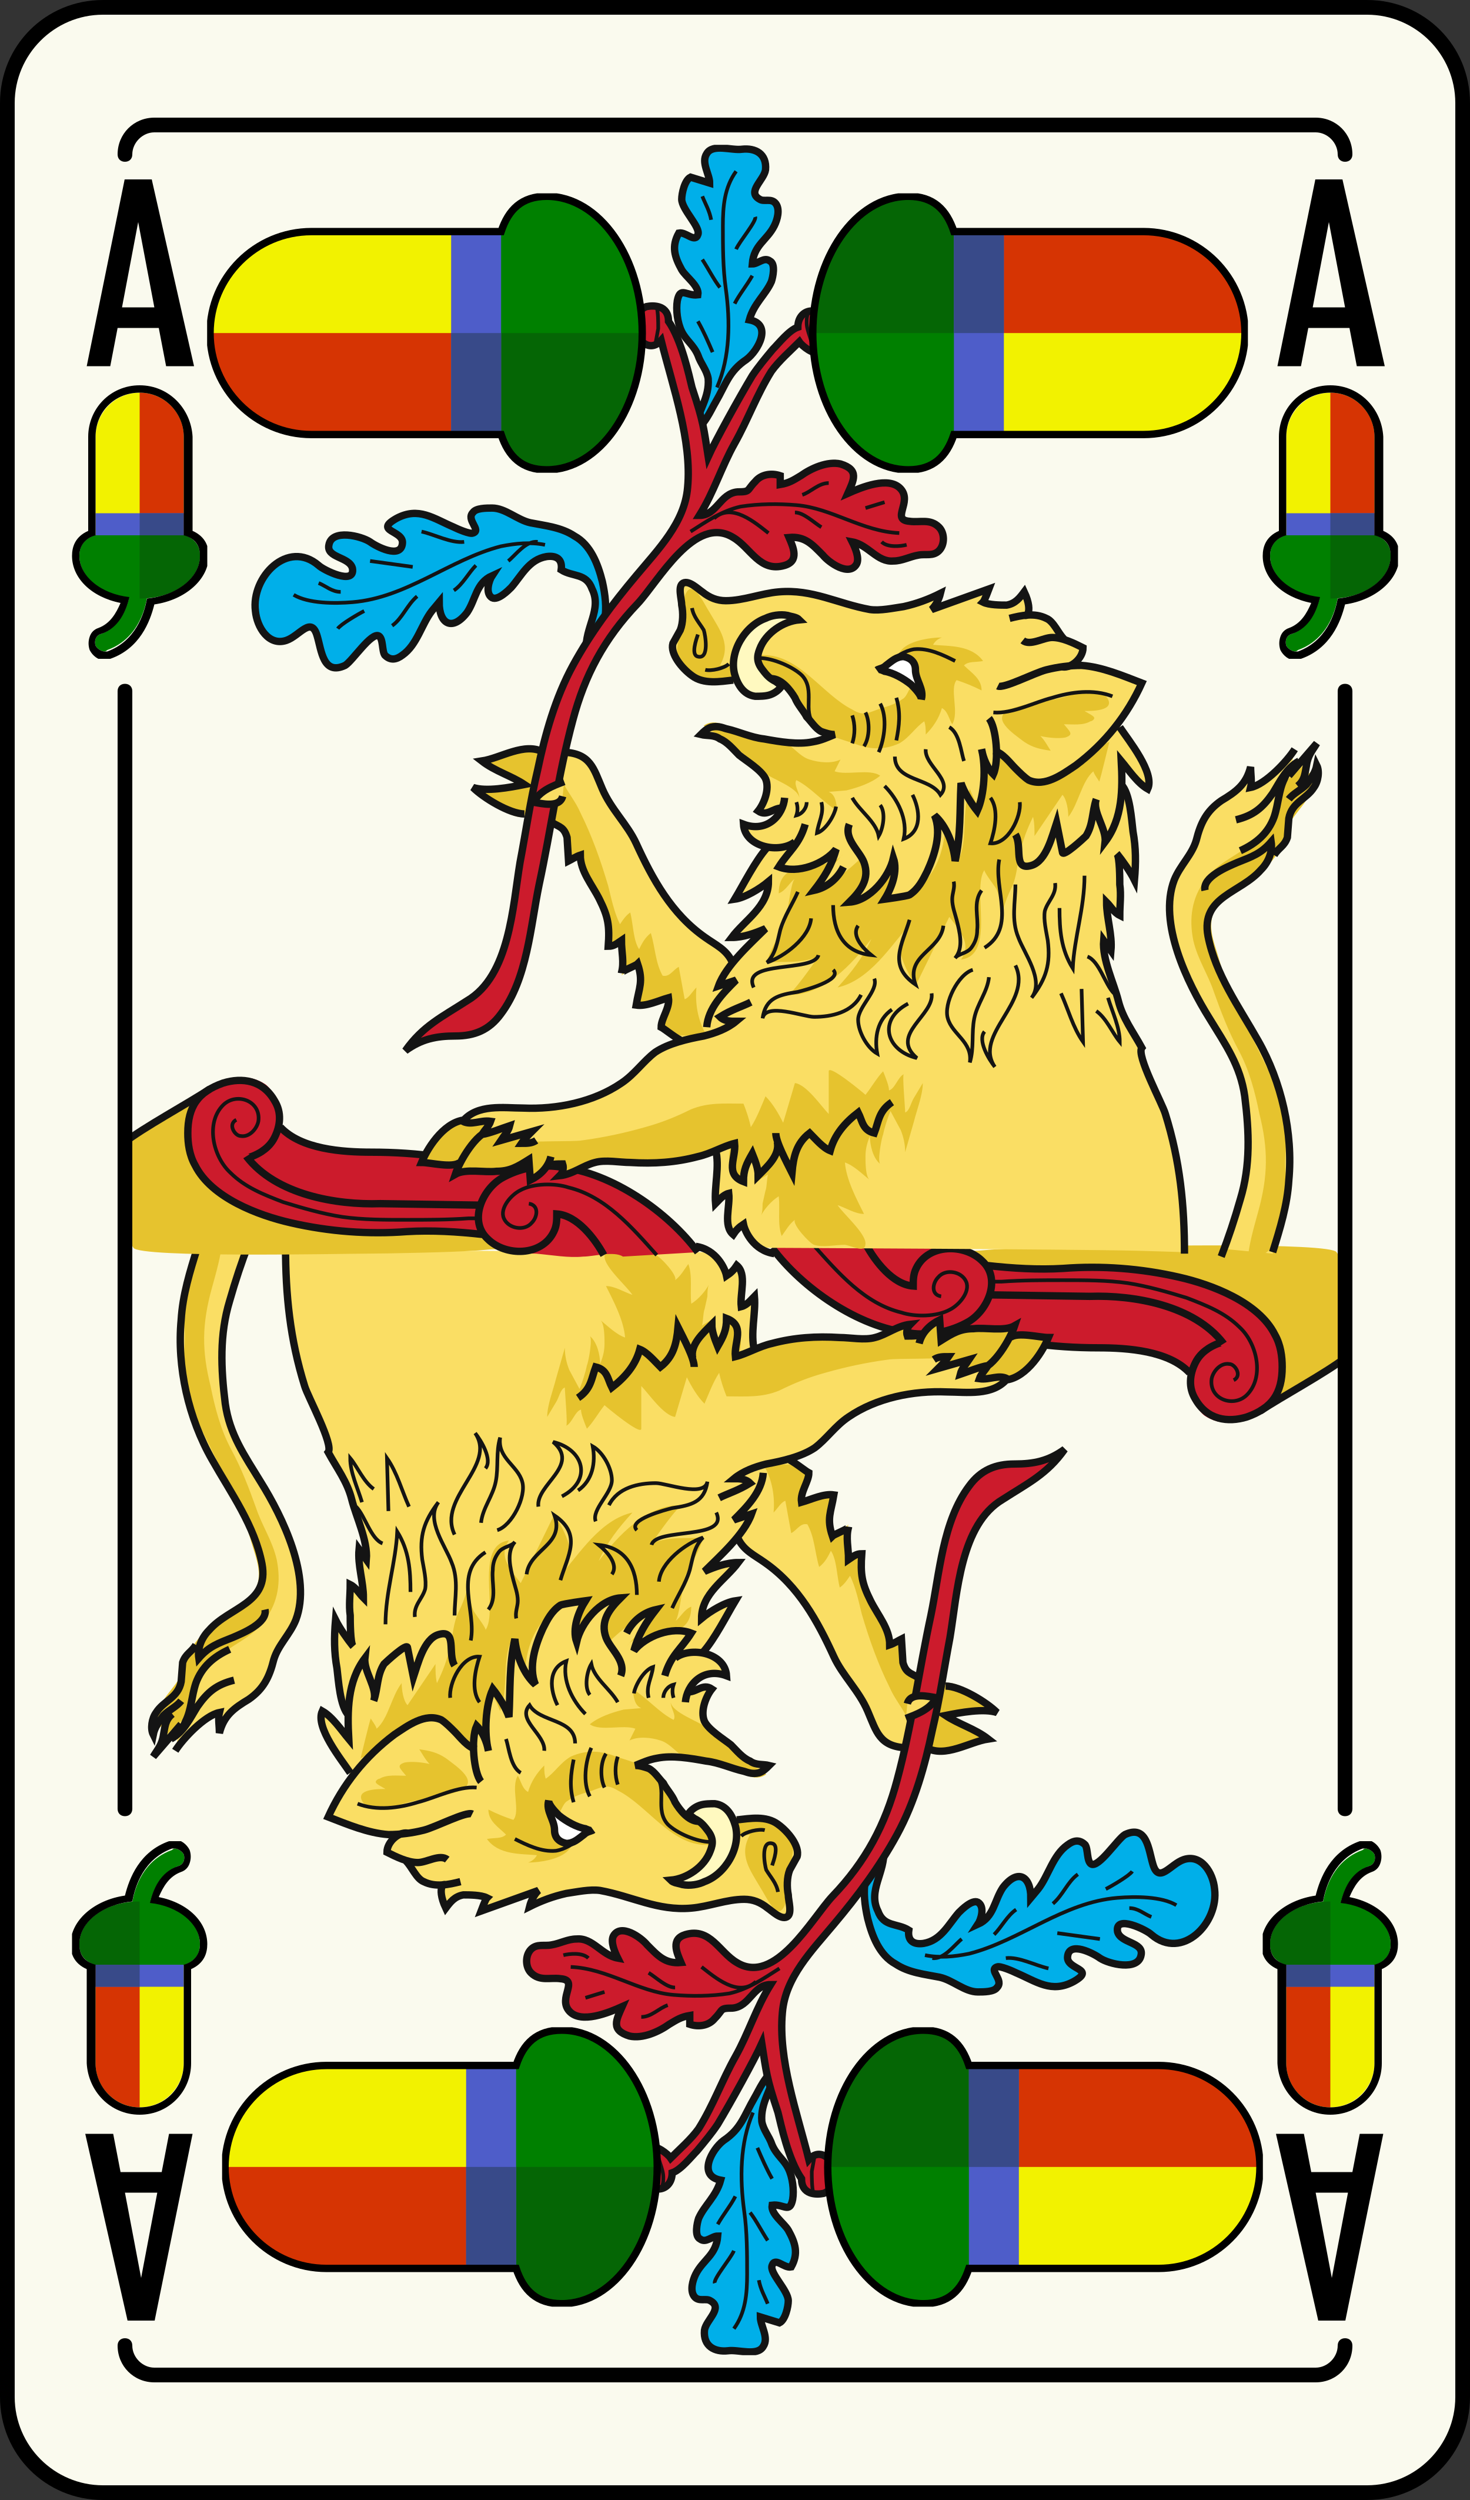 <svg xmlns="http://www.w3.org/2000/svg" xmlns:xlink="http://www.w3.org/1999/xlink" width="100" height="170" viewBox="0 0 100 170"><rect x="0" y="0" width="100" height="170" fill="#333333" stroke="none"/><symbol id="g" viewBox="-3.6 -6.4 7.3 12.7"><path d="M.8 6.4h-1.8l-2.6-12.8h1.6l.5 2.6h2.8l.5-2.6h1.9l-2.9 12.8zm-2-8.8l1.1 5.8 1.1-5.8h-2.2z"/></symbol><symbol viewBox="-22.5 -21.4 44.9 42.9"><path fill="#008000" d="M1.9-18.1c-.7.6-1.3 1.2-1.9 2-.6-.8-1.3-1.5-2.1-2.1-.6-.5-1.3-.9-2.1-1.3-1.7-.9-3.5-1.3-5.5-1.3-3.4 0-6.3 1.2-8.7 3.6-2.4 2.4-3.6 5.4-3.6 8.8 0 4.7 2.5 9.7 7.5 14.8 6.7 5.9 11.5 10.7 14.5 14.3 3-3.6 7.8-8.4 14.4-14.3 5-5.1 7.6-10.1 7.6-14.8 0-3.4-1.2-6.4-3.6-8.8-2.4-2.4-5.4-3.6-8.8-3.6-1.9 0-3.7.4-5.4 1.3-.9.3-1.6.8-2.3 1.4z"/><path fill="#055905" d="M0 20.7v-36.9c.6-.7 1.2-1.4 1.9-1.9.7-.6 1.5-1 2.3-1.5 1.7-.9 3.5-1.3 5.4-1.3 3.4 0 6.4 1.2 8.8 3.6 2.4 2.4 3.6 5.4 3.6 8.8 0 4.7-2.5 9.7-7.6 14.8-6.6 6-11.4 10.8-14.4 14.4z"/><path stroke="#000" stroke-miterlimit="10" d="M1.9-18.1c-.7.6-1.3 1.2-1.9 2-.6-.8-1.3-1.5-2.1-2.1-.6-.5-1.3-.9-2.1-1.3-1.7-.9-3.5-1.3-5.5-1.3-3.4 0-6.3 1.2-8.7 3.6-2.4 2.4-3.6 5.4-3.6 8.8 0 4.7 2.5 9.7 7.5 14.8 6.7 5.9 11.5 10.7 14.5 14.3 3-3.6 7.8-8.4 14.4-14.3 5-5.1 7.6-10.1 7.6-14.8 0-3.4-1.2-6.4-3.6-8.8-2.4-2.4-5.4-3.6-8.8-3.6-1.9 0-3.7.4-5.4 1.3-.9.3-1.6.8-2.3 1.4z" fill="none"/></symbol><symbol id="c" viewBox="-14 -23.5 28 47"><path fill="#F2F200" d="M10 13c0 5.5-4.5 10-10 10s-10-4.5-10-10v-23h20v23z"/><path fill="#D63403" d="M10-10v23c0 5.5-4.5 10-10 10v-33h10z"/><path fill="#008000" d="M13.5-13.5c0-5.2-6-9.5-13.5-9.5s-13.5 4.3-13.5 9.5 6 5.5 13.5 5.5 13.5-.3 13.5-5.5z"/><path fill="#056605" d="M13.5-13.5c0 5.2-6 5.5-13.5 5.5v-15c7.5 0 13.5 4.3 13.5 9.5z"/><path fill="#4E5DC9" d="M-10-9h20v5h-20z"/><path fill="#384A89" d="M0-9h10v5h-10z"/><path stroke="#000" stroke-miterlimit="10" d="M10-8.9v21.9c0 5.5-4.5 10-10 10s-10-4.5-10-10v-21.9c-2.2-.8-3.5-2.1-3.5-4.6 0-5.2 6-9.5 13.5-9.5s13.5 4.3 13.5 9.5c0 2.5-1.3 3.8-3.5 4.6z" fill="none"/></symbol><symbol id="d" viewBox="-29.9 -9.5 29.9 19"><path fill="#F2F200" d="M-22.8-6.9c-1.8 0-3.6.7-4.9 2-1.3 1.3-2 3-2 4.9 0 3.8 3.1 6.9 6.9 6.9h13.6v-13.8h-13.6z"/><path fill="#D63403" d="M-9.2-6.9h-13.6c-3.8 0-6.9 3.1-6.9 6.9h20.5v-6.9z"/><path fill="#008000" d="M-6.8-9.3c3.6 0 6.5 4.2 6.5 9.3s-2.9 9.3-6.5 9.3-3.8-4.2-3.8-9.3.2-9.3 3.8-9.3z"/><path fill="#056605" d="M-6.8-9.3c-3.6 0-3.8 4.2-3.8 9.3h10.3c.1-5.1-2.9-9.3-6.5-9.3z"/><path fill="#4E5DC9" d="M-9.9 6.9v-13.8h-3.4v13.8z"/><path fill="#384A89" d="M-9.9 0v-6.9h-3.4v6.9z"/><path stroke="#000" stroke-width=".5" stroke-miterlimit="10" d="M-9.9-6.9h-12.9c-3.8 0-6.9 3.1-6.9 6.9s3.1 6.9 6.9 6.9h12.9c.5 1.5 1.4 2.4 3.1 2.4 3.6 0 6.5-4.2 6.5-9.3s-2.9-9.3-6.5-9.3c-1.7 0-2.6.9-3.1 2.4z" fill="none"/></symbol><symbol id="f" viewBox="-4.6 -9.3 9.2 18.7"><path fill="#F2F200" d="M3 5.8c0 1.7-1.4 3-3 3-1.7 0-3-1.4-3-3v-7h6v7z"/><path fill="#D63403" d="M3-1.2v7c0 1.7-1.4 3-3 3v-10h3z"/><path fill="#008000" d="M4.1-2.3c0-1.6-1.8-2.9-4.1-2.9s-4.1 1.3-4.1 2.9 1.8 1.7 4.1 1.7 4.1-.1 4.1-1.7z"/><path fill="#008000" d="M-2.4-8.8c-.2 0-.5.2-.6.4-.1.3 0 .7.4.8 2 .8 2 3.4 2 3.4 0 .3.3.6.6.6s.6-.3.6-.6c0-.1 0-3.5-2.8-4.5-.1-.1-.2-.1-.2-.1z"/><path fill="#056605" d="M4.1-2.3c0 1.6-1.8 1.7-4.1 1.7v-4.6c2.3 0 4.1 1.3 4.1 2.9z"/><path fill="#4E5DC9" d="M-3-.9h6v1.5h-6z"/><path fill="#384A89" d="M0-.9h3v1.5h-3z"/><path d="M0 8.8c1.7 0 3-1.4 3-3v-6.7c.7-.2 1.1-.6 1.1-1.4 0-1.5-1.6-2.7-3.6-2.9-.2-1.1-.8-2.9-2.7-3.6h-.2c-.2 0-.5.2-.6.4-.1.3 0 .7.4.8 1.2.4 1.7 1.6 1.9 2.5-1.9.2-3.4 1.4-3.4 2.8 0 .7.4 1.2 1.1 1.4v6.7c0 1.7 1.3 3 3 3m0 .5c-2 0-3.5-1.6-3.5-3.5v-6.4c-.9-.4-1.1-1.1-1.1-1.7 0-1.5 1.3-2.8 3.3-3.2-.3-.7-.7-1.4-1.5-1.7-.3-.1-.5-.3-.6-.6-.1-.3-.1-.6 0-.9.2-.4.6-.7 1-.7.1 0 .3 0 .4.1 2 .7 2.7 2.5 3 3.7 2.1.3 3.7 1.7 3.7 3.3 0 .6-.2 1.3-1.1 1.7v6.4c-.1 1.9-1.6 3.5-3.6 3.5z"/></symbol><symbol viewBox="-31.7 -33.4 63.5 66.3"><g><use xlink:href="#a" width="17.4" height="7.3" x="-1" y="-7.3" transform="matrix(-1 0 0 1 15.75 8.3)" overflow="visible"/><use xlink:href="#a" width="17.4" height="7.3" x="-1" y="-7.3" transform="matrix(-1 0 0 1 15.75 -4.102)" overflow="visible"/><use xlink:href="#a" width="17.4" height="7.3" x="-1" y="-7.3" transform="matrix(-1 0 0 1 15.75 -16.5)" overflow="visible"/><use xlink:href="#a" width="17.4" height="7.3" x="-1" y="-7.3" transform="translate(-15.65 8.3)" overflow="visible"/><use xlink:href="#a" width="17.4" height="7.3" x="-1" y="-7.3" transform="translate(-15.65 -4.102)" overflow="visible"/><use xlink:href="#a" width="17.4" height="7.3" x="-1" y="-7.3" transform="translate(-15.65 -16.5)" overflow="visible"/><use xlink:href="#b" width="2.8" height="55.2" x="-1.4" y="-27.6" transform="translate(0 -5.833)" overflow="visible"/><use xlink:href="#c" width="28" height="47" x="-14" y="-23.5" transform="matrix(0 -.466 .466 0 20.529 -4.306)" overflow="visible"/><use xlink:href="#c" width="28" height="47" x="-14" y="-23.5" transform="matrix(0 -.466 -.466 0 -20.529 -4.306)" overflow="visible"/><use xlink:href="#c" width="28" height="47" x="-14" y="-23.5" transform="matrix(0 -.466 .466 0 20.529 -17.226)" overflow="visible"/><use xlink:href="#c" width="28" height="47" x="-14" y="-23.5" transform="matrix(0 -.466 .466 0 20.529 7.854)" overflow="visible"/><use xlink:href="#c" width="28" height="47" x="-14" y="-23.5" transform="matrix(0 -.466 -.466 0 -20.529 -17.226)" overflow="visible"/><use xlink:href="#c" width="28" height="47" x="-14" y="-23.5" transform="matrix(0 -.466 -.466 0 -20.529 7.854)" overflow="visible"/><use xlink:href="#c" width="28" height="47" x="-14" y="-23.5" transform="matrix(-.466 0 0 .466 -.126 21.633)" overflow="visible"/></g></symbol><symbol id="h" viewBox="-40.8 -37.9 81.7 75.7"><g><path fill="#E6C32E" d="M-24.2-37.6c-1.4 0-15.4-.3-15.8.4-.6.8-.3 1.9-.4 2.8v2.2c0 .7 0 1.6-.2 2.2 1.5.9 3 1.9 4.6 2.6.3.1.6.3.9.5-.4-.6-.7-1.2-.7-1.9-.1-1.3-.4-2.5.4-3.6s2.1-1.8 3.4-2.3c.7-.3 1.4-.5 2.2-.7 2.7-.7 5.6-.9 8.4-.8 1.2.1 2.3.1 3.5 0 .5 0 1.2 0 1.7-.1.4-.1.6-.4 1-.6.3-.1.8-.1 1-.3 0 0-1.1-.1-1.2-.1-.5 0-1-.1-1.6-.1-1-.1-5.9-.2-7.2-.2z"/><path fill="#CC1B2C" d="M-1.6-37.5c-2 2.7-5.8 5.4-9.4 5.8-1.2.1-2.5 0-3.5-.6l-.2.1c-2.9 1-6.1 1.5-9.1 1.4-1.1 0-2.2 0-3.3.3-.7.2-1.7.5-2.3.9-.6.4-.6 1.2-.7 1.8-.1.6-.4 1.3-.9 1.7-2.2 1.5-5.1-.8-5.2-3.1-.3-6.3 10.1-7.4 14.9-7.1 1.7.1 3.4 0 5.2-.2l-.1.1c.1 0 .2 0 .3-.1.4-.1 1-.7 1.5-.8.6-.2 1.1-.3 1.8-.3 1.1-.1 2.2-.3 3.2-.2.7 0 2.1.4 2.7 0l5.1.3z"/><g stroke="#141414" stroke-width=".5" fill="none"><path d="M-16.5-34.3l-6.7.1c-3-.1-7.1.6-9.1 3.2.1-.2 1 .3 1.1.4.3.2.6.5.8.9.4.8.5 1.7 0 2.5-.8 1.4-2.2 1.6-3.5 1.2-1.7-.6-2.4-1.6-2.4-3.4 0-.7.1-1.5.5-2.2 1.1-2.2 4.3-3.4 6.5-3.9 2.6-.6 5.3-.8 7.9-.6 1.7.1 3.4 0 5.2-.2M-30-29c1.4-1.5 4.2-1.7 6.2-1.7 3.1 0 6.3-.4 9.1-1.4M-1.6-37.5c-2 2.7-5.8 5.4-9.4 5.8-1.3.2-2.8-.1-4-.8-1.3-.8-2.2-2.9-.9-4.1 1.2-1.2 3.7-1.2 4.5.5.2.4.2.8.2 1.2 1.4-.1 2.6-1.7 3.2-2.8"/></g><path stroke="#141414" stroke-width=".5" d="M-40.7-30.1c1.4 1.1 4.4 2.7 5.9 3.7" fill="none"/><path stroke="#141414" stroke-width=".25" d="M-33-28.5c-.6-.3-.1-1.1.3-1.1.6-.1 1.1.5 1.2 1 .2 1.4-1.5 2-2.4 1.1-1.2-1.2-.7-3.5.5-4.6 1-1 2.3-1.5 3.6-2 1.3-.4 2.7-.8 4-1 1.4-.2 2.9-.2 4.4-.2 1.4 0 2.8 0 4.2.1h.5M-13.1-34.2c.7-.1.6-.9.2-1.3-.5-.6-1.6-.4-1.9.3-.3.7.5 1.6 1.1 1.9.9.5 2.4.5 3.3.2 2.5-.6 4.3-2.7 6-4.6" fill="none"/><path fill="#FADE64" d="M28.7-23.6c-.6 1.1-1.3 1.9-1.6 3.2-.3 1.3-1.1 2.8-1 4.1.1-.3.4-.5.5-.7.1 1.1-.3 2.2-.3 3.3.3-.3.5-.7.9-.9 0 .7.1 1.4 0 2.1 0 .4-.1 1.9-.2 2.1.4-.5.9-1.3 1.2-1.8.1 1.1 0 2.2-.1 3.3-.2 1.1-.1 2.1-.9 2.8.1.7 0 1.4 0 2.1.5-.6 1.1-1.5 1.8-1.9.5 1.1-1.3 3.3-1.9 4.2l-2-2.1v.1c1.5 1.3 2.7 3 3.6 4.8-1.3.5-2.7 1.1-4.1 1.2h-.9v.1c.5.2.9.7 1 1.2-.5.2-1.2.5-1.8.6l-.2.2s-.1 0-.1.1l.7-.3c-.4.4-.7 1.1-1.2 1.4-.4.2-.9.3-1.3.2-.1.5 0 1.1-.2 1.7-.3-.5-.6-.9-1.2-1-.4 0-1.2 0-1.6.2 0 .1.3.9.4.9-1.3-.4-2.6-.9-3.9-1.4.3.3.5.7.6 1.1-.8-.4-1.6-.7-2.5-.9-.7-.1-1.6-.4-2.3-.2-2.1.3-3.8 1.3-6.1 1.1-1.3-.1-2.4-.6-3.7-.5-.6 0-1.1.2-1.6.6-.3.2-.9.8-1.3.6-.4-.2-.1-1.1-.1-1.5 0-.5 0-1.2-.1-1.7l-.5-.9c-.2-.7.6-1.7 1.3-2.2.8-.6 2-.5 3.2-.4.2-.5.6-.9 1.2-1 .3 0 .7 0 1 .1.2.1.5.3.7.6l.4-.3.3-.3c.9-1.4 1.2-2.4 2.6-2.8-.4-.2-.7-.4-1.2-.4-1-.2-2.2 0-3.3.2-.9.1-1.7.5-2.5.7-.4.1-.7.2-1.1.1-.3-.1-.5-.3-.7-.5.4-.1.9 0 1.3-.3.5-.3.9-.8 1.3-1.1.5-.4 1.5-1 1.8-1.6.3-.7-.1-1.7-.6-2.2.7-.4 1 .2 1.6.2l.1.1c-.3-1-1.2-1.7-2.6-1.2 0-.9.9-1.4 1.7-1.6-.1 0-.1-.1-.2-.2-.8-1-1.4-2.2-2.1-3.3.7.1 1.8.7 2.3 1.2 0-1.7-1.6-2.6-2.5-3.8.8 0 1.6.3 2.3.6-.6-.7-1.5-1.5-2.3-2.3v.1c-.4.8-1.1 1.1-1.8 1.6-2.2 1.6-3.5 4-4.7 6.4-.1.2-.2.5-.4.7-.2.4-.4.8-.7 1.3-.3.3-.6 1-1.1 1.6-.4.9-.5 1.6-1.4 2.1-.3.2-1.6.7-1.9.2v-.1c-.1-.1-.3-.1-.4-.3-.3.3-.6.5-1 .6-1.2.4-2.3-.5-3.5-.7.9-.7 2-1 2.9-1.6-1-.2-2.6-.5-3.5-.2 1.1-.4 1.8-1.6 3-1.8.6-.1 1.1.2 1.6.5l.1-.3c.4-.7 1.4-1 1.6-1.8l.1-1.6c.2.1.5.3.8.4 0-1.1.8-2 1.3-3 .6-1.2.7-1.8.6-3.2.4 0 .6.2.9.4 0-.8.2-1.5 0-2.2 0 .1 1 .5 1.1.6.4-1.2.1-1.6-.1-2.8.7-.1 1.5.3 2.2.5.1-.7-.5-1.4-.5-2 .6-.2 1-.6 1.5-.8l-1.5-.6c-.9-.6-1.5-1.5-2.3-2.1-1.9-1.3-4.5-1.8-6.7-1.7-1.8 0-4.5-.3-5.7-1.9-.6-.6-1-1.3-1.3-1.9.5 0 1.9-.3 2.4-.1h.1l-.3-.7c.7.4 2 .1 2.8.2.9 0 1.4.3 2.2.8l.1-1.4c.4.2.9.5 1.1 1 .4 0 1 .1 1 .1.1-.3 0-.6-.2-.8.9.1 1.6.7 2.4.9.7.2 1.7 0 2.4 0 1.6-.1 3.1 0 4.6.4.5.1.9.3 1.4.5-.3-1.1-.3-2.4-.3-3.7.2.2.5.6.9.7.1-.9-.4-2.2.3-2.8.2.3.4.5.7.7 0-.4.2-1.4 1-1.6 0 0 21.5-.1 25.7-.2.2 0 3.3-.1 3.3-.1 0 3.3-.3 6.3-1.3 9.5-.2.6-2 3.9-1.5 4.4zM40.5-4.3c-.1-.5-.4-.9-.7-1.3-.2-.2-.3-.2-.5-.3.1.3.3.5.3.7.1.3.1.6.2.8.1.7.4 1 .7 1.5-.1-.2-.3-.3-.5-.5l-.4-.5c-.2-.2-.4-.8-.8-.8.1.4 0 .8.2 1.3-.3-.6-.8-1.1-1.3-1.6-.5-.4-1-.8-1.7-.9.1.4 0 1 0 1.4-.3-1.2-1-1.7-2-2.3-1-.6-1.4-1.5-1.7-2.7-.3-1.1-1.1-1.7-1.5-2.7-1.1-2.9.9-6.9 2.4-9.4 1.1-1.8 2.1-3.2 2.4-5.3.4-2.4.4-4.6-.3-7-.4-1.3-.8-2.6-1.3-3.9l.6 1.1-.2-.6 3.1-.3c.5 1.6 1 3.2 1.1 4.9.3 3.2-.5 6.7-2.1 9.5-1.3 2.3-2.9 4.5-3.4 7.1-.5 2.7 2.2 2.9 3.6 4.5l.5.7c.3.5.9.9 1.1 1.5l.1 1.3c.2 1.1 1.2 1.3 1.7 2.1.4.6.6 1.2.4 1.7z"/><path fill="#E6C32E" d="M-16.9-5.9c1.1-.4 1.8-1.6 3-1.8.6-.1 1.1.2 1.6.5l.1-.3c.4-.7 1.4-1 1.6-1.8l.1-1.6c.2.1.5.3.8.4 0-1.1.8-2 1.3-3 .6-1.2.7-1.8.6-3.2.4 0 .6.2.9.4 0-.8.2-1.5 0-2.2 0 .1 1 .5 1.1.6.4-1.2.1-1.6-.1-2.8.7-.1 1.5.3 2.2.5.1-.7-.5-1.4-.5-2 0-.7 2.4-.6 2.8-.5l.3.1c-.5.9-.7 2-.6 3.1-.3-.3-.5-.7-.8-.8l-.4 2.2c-.4-.2-.6-.7-1.1-.6-.5.9-.5 1.9-.8 2.9-.4-.3-.6-.7-.8-1.1-.4.6-.4 1.7-.6 2.5-.3-.2-.5-.5-.7-.8-.4.8-.6 1.8-.8 2.6-.5 1.7-1.1 3.4-1.9 5-.3.7-.8 1.3-1.1 1.9-.5 1.3-.5 1.9-2 2.4-1.2.4-2.3-.5-3.5-.7.9-.7 2-1 2.9-1.6-1-.3-2.6-.7-3.6-.3zM34.4-19.3c-.2.6-.4 1.2-.6 1.9-.3 1-.8 2.2-.2 3.2.9 1.6 3 2.1 4 3.5.3.4.6.7.8 1.1.2.5.1 1 .4 1.5.4.6.9 1.1 1.2 1.7.3.6.4 1.2.4 1.8l-1-.8c0 .6.5 1.1.5 1.6-.1-.7-1.3-1.4-1.7-1.9-.5-.7-.5-1.6-.8-2.4-.2-.5-.6-.9-1-1.3-1.1-1.1-2.6-1.5-3.5-2.8-.9-1.2-1.1-2.6-.8-4.1.3-1.3 1-2.3 1.4-3.5.5-1.4 1-2.7 1.7-4 .7-1.3 1.1-2.8 1.4-4.3.6-2.4.6-4.2-.1-6.7-.3-1.1-.6-2.1-.7-3.2 1.5.2 2 1.1 2.3 2.5.3 1.2.5 2.1.3 3.2-.2 1.3.2 2.6 0 4-.3 1.6-1.3 3.3-2 4.8-.5 1-1.1 2-1.7 3-.1.5-.2.8-.3 1.2zM3.1-17.8c1.4.1 2.2-.1 3.5.4-.2-.3-1.8-2.6-2.1-2.6 2.4-.1 4.4 2.1 5.7 3.8-.6-1.3-1.3-2.2-2.3-3.3 2.2.5 3.6 2.8 5 4.4-1.5-1.4-.4-3 .3-4.3l2.3 4.7c.6-.8 1.6-1.8.8-2.9 2.4.3.7 4.8 1.6 6.1-.1-.1.7-1.1.8-1.3.2-.4.2-.9.5-1.3.1.4.3.9.5 1.3.4.8.4 1.6.6 2.4.2.9.5 1.7.9 2.5.1-.4.1-.9.1-1.3l1.9 2.8c.3-.3.4-1.1.4-1.5.7.9.9 2.4 1.7 3.1.1-.3.3-.5.4-.7.1.2.7 2.8.7 2.7-.9-.3-1.5-1.2-2.3-1.8-.6-.5-1.3-.9-2-1.1-.5-.1-.9.2-1.3.4s-.8.5-1.1.8c-.4.3-.6.7-1 1.1-.1-.5 0-1.2-.3-1.7-.1.3-.2.8-.4 1 .1-.5.1-1 0-1.5-.2-.6-.2-1.3-.3-1.9-.4.5-.6 1-.8 1.5-.6-1.6-.1-3.5-.8-4.9-.6.4-.8 1.7-.9 2.4 0-1.1-.3-2.3-.9-3.2-.7-1.1-1.9-1.4-3-2 .5.8.6 1.6.6 2.5-.3-.9-2-2.3-2.9-2.7.6 1.2 1.2 1.9.6 3.3-.9-.9-2.4-2.1-3.6-2.4l2.3 2.6c-1.1-1.5-4.4 0-4.4-2.7.5.2.7.7 1.1 1-.3-.2-.5-2.6-.7-3.1-.4-.9-1-1.7-1.2-2.6zM12.3.1c-.4-.3-1-.5-1.4-.6-.9-.3-1.2-.6-2-.1-2 1-3.6 3.7-6 3.7-1.2 0-2-.6-3-.7.8 1.4 0 2.4-.7 3.6-.4.6-1.2 2.5-1.7 1.1-.2-.7-.1-1.5-.2-2.2-.1-.5-.4-1.2-.3-1.7.2-1.2 2.1-2 3.2-2s2.8.6 3.7 0c.8-.5 1.6-1.7 2.1-2.4.7-1.1 1.8-1.3 3-1.7 1-.4 2-.5 3.1 0 .7.4 1.1 1.1 1.7 1.5.1-.3.1-.6.1-.9.5.5.9 1.1 1.1 1.8.4-.2.5-.8.7-1.1.5.8-.2 2.4.3 3 .6-.2 1.1-.4 1.7-.7 0 .8-.7 1.2-1.2 1.7.3.3.8.2 1.3.3-.8 1.1-2.3 1-3.4 1.1.1.2.3.4.6.5-.8 0-2-.2-2.6-.7-1.2-1.1.4-1.7.4-2.8-.2-.4-.3-.6-.5-.7zM8.5-6.1c.8.2 1.7.5 2.3 1-.7.5-2.3 0-3.1.3l.4.8c-.6-.3-1.5-.2-2.1 0-.7.2-1.2 1-1.9 1.3-.8.3-1.8.3-2.7.6-.8.2-1.8 1-2.6.4.4-.3 1-.6 1.5-.9.9-.7 1.7-1.5 2.6-2.3.5-.4 2.3-1 2.4-1.7 0 .4-.4.9-.2 1.2 1-.5 1.8-1.5 2.8-2.1-.1.5-.1 1.1-.6 1.3l1.2.1zM25.3-1.3c.2.2-.1.3-.6.6.5 0 2 0 1.6.8-.5.9-2.1.4-2.8.2-1.3-.4-2.7-.4-3.9-.9-1.3-.6.2-1.6 1-2.2.6-.4 1.1-.5 1.8-.6-.2.3-.4.7-.7 1 .4-.1 1.2-.2 1.7-.1.6.2.3.4-.1.9.6 0 1.3-.1 1.8.2 0 0 .1 0 .2.1zM11-25.2c-.4-.4-.8-1.1-1.2-1.6-.1.1-2.5 2.1-2.5 1.6v-2.9c-.5.5-1.5 2-2.3 2.1l-.8-2.7c-.3.6-.7 1.3-1.2 1.8-.3-.7-.6-1.5-1-2.1-.1.5-.3 1.1-.5 1.6-1.3 0-2.4.1-3.6-.4-1-.5-2-.9-3.1-1.2-1.4-.4-2.8-.7-4.3-.9-.5-.1-3.9 0-4.1-.2.1.2.2.5.4.7-.6-.1-1.2-.3-1.7-.4.2.2.3.6.4.8l-1.7-.3c.3.3.6.5.8.7-.5-.2-1.2-.3-1.8-.2l.1.5c-.8-.4-1.4-.5-2-1.2-.6-.6-1-1.3-1.3-1.9.5 0 1.9-.3 2.4-.1h.1l-.3-.7c.7.4 2 .1 2.8.2.9 0 1.4.3 2.2.8l.1-1.4c.4.2.9.5 1.1 1 .4 0 1 .1 1 .1.1-.3 0-.6-.2-.8.9.1 1.6.7 2.4.9.7.2 1.7 0 2.4 0 2.4-.1 4.9.2 7.1 1.3-.3-.8-.3-2.2.6-2.6 0 .4.1.7.3 1.1.1.2.2.8.4.8.1 0 .3-.9.3-1 .1-.3 0-.7-.1-1 .2.1.4.2.5.3l.5.3c-.1 0-.1-.9-.2-1.1l-.2-.9c0-.2 0-.6-.1-.8.2.4.7 1 1.2 1.3.1-.9-.1-1.9.2-2.7.3.4.5.8.9 1.1-.2-.3 1-1.6 1.3-1.7.6-.2 1.4 0 2.1 0 .6-.1 1.4-.6 1.4.1s-1.5 2-1.9 2.6c.6-.2 1.2-.6 1.8-.6-.5 1-1.2 2.3-1.3 3.5.6-.2 1.2-.8 1.7-1.2-.3.2-.3 1.2-.3 1.6 0 .5.1.9.3 1.4 0-.6.2-1.5.7-1.9-.2.2.1 1.8.2 2 .1.5.3 1.1.5 1.6l.7-1.3c.2-.5.3-1 .3-1.5l.6 2.1c.2.8.6 1.8.6 2.6l-.6-1c-.2-.3-.3-.9-.6-1 0 .3-.2 2.5-.1 2.6-.4-.2-.6-1-1-1.1 0 .3-.2.8-.4 1.3z"/><g stroke="#141414" fill="none"><path stroke-width=".5" d="M4.1-7.3c-.6 0-1-.6-1.6-.2.4.5.8 1.5.5 2.2-.3.6-1.3 1.2-1.8 1.6-.4.4-.8.9-1.3 1.1-.4.3-.9.2-1.3.3.2.2.4.4.7.5.4.1.7 0 1-.1.9-.2 1.7-.6 2.6-.7 1.1-.2 2.3-.4 3.3-.2.6.1 1 .3 1.5.5-.3 0-.6.1-.9.2-.4.2-.7.7-1 1-.2.4-.6.8-.8 1.3-.3.5-.9 1.3-1.6 1.3M.8 1.4c-.9-.1-2-.3-2.8.3-.7.5-1.5 1.5-1.3 2.2l.5.9c.2.5.2 1.2.1 1.7 0 .4-.3 1.3.1 1.5.4.2 1-.4 1.3-.6.5-.4 1-.6 1.6-.6 1.2 0 2.4.5 3.6.6 2.3.2 4-.8 6.2-1.2.7-.1 1.6.1 2.3.2.9.2 1.7.5 2.5.9-.1-.4-.3-.8-.6-1.1l3.9 1.4s-.3-.8-.4-.9c.4-.2 1.2-.2 1.6-.2.6.1.9.5 1.2.9.7-1.5 0-1.9 0-1.4"/><path stroke-width=".25" d="M11.4 2.5c.4.5 1.1.9 1.7 1 1 .1 2-.4 2.8-.8"/><path stroke-width=".5" d="M18.8 1c.4-.2 2.5.9 3.3 1.1.8.2 1.6.3 2.4.3 1.4-.1 2.8-.7 4.1-1.2-1-2.2-2.5-4.1-4.5-5.6-.9-.6-2.1-1.5-3.2-1-.3.2-.6.5-.9.8-.4.4-.9 1.1-1.5 1.2"/><path stroke-width=".25" d="M-1.6 4.5c-.1-.3-.5-1.4 0-1.5.8-.2.5 1.5.4 1.8-.3.5-.7.9-.8 1.5"/><path stroke-width=".5" d="M23.2 2.3c.6-.1 1.4.6 1.4 1.3-.6.3-1.4.7-2.1.7-.6 0-1.5-.6-2-.2M4.3-6.6c-.1-1.2-1.2-2.4-2.8-1.8.1-1.6 2.5-2 3.5-1.2M5.7-8.4c-.4-1.4-1.1-1.8-1.8-2.9 1.3-.5 3.1.2 3.9 1.2-.3-1.1-.8-1.9-1.5-2.8.9.2 1.6.8 2 1.6M8.7-8.4c-.4-1 .7-1.8 1-2.6.4-1.1-.2-1.9-1-2.7 1.4.1 2.7 1.7 3 3 .3-.9-.1-2-.6-2.8 0 0 1.5.2 1.7.3.6.4.9 1 1.2 1.6.5 1.1 1 2.6.5 3.8.8-.7 1.3-2 1.4-3.1.4 1.8.3 3.4.4 5.3.2-.6.7-1.4 1.1-1.9.5 1.1.6 3 .3 4.2.1-.6.4-1.3.8-1.7.4.9.2 3.2-.3 3.8M20-9.1c.5-.8-.2-2.5 1.1-2.1 1 .3 1.4 2 1.7 2.9l.4-2c0-.4 1.5 1 1.6 1.1.5.8.4 1.6.7 2.5-.3-.8.7-2 .6-2.9 1.2 1.6 1.2 3.6 1.1 5.5.5-.6 1.1-1.5 1.8-1.9.5 1.1-1.3 3.3-1.9 4.2"/><path stroke-width=".25" d="M18.5-.8c1.3-.1 2.8.7 4 1 1.3.4 2.8.6 4.1.1"/><path stroke-width=".5" d="M19.6 5.6c.8.2 1.7.4 2.5 0 .5-.2.8-1 1.2-1.4M-15.7-29.2c-1-.2-2.1-2.1-2.4-3 .7.4 2 .1 2.8.2.9 0 1.4.3 2.2.8l.1-1.4c.6.3 1.2.8 1.4 1.6M-17.3-28.5c-1.4 0-2.6-1.7-3.1-2.9.6 0 2.1-.4 2.6 0M-12.6-29.9c-.3-.2-.6-.2-1-.2.2.3.5.6.7.8l-2.1-.6c.2.3.5.6.6 1-.6-.2-1.3-.5-1.9-.6.2.3.5.6.6.9-.7.1-1.3-.3-1.9 0 1 1.2 2.8.9 4.1.9 2.3-.1 4.8.4 6.7 1.7.9.6 1.5 1.5 2.3 2.1.9.6 2.2.9 3.3 1.1.8.2 1.6.5 2.2 1-.4 0-.8 0-1.1.3.8.5 1.5.7 2.1 1M-11.7-31.7c-.1.2.6.2.9.2.1-.3 0-.6-.2-.8.9.1 1.6.7 2.4.9.7.2 1.7 0 2.4 0 1.6-.1 3.1 0 4.6.4.9.2 1.7.7 2.5.9.1-1-.7-2.1.6-2.6 0 .8.2 1.2.6 1.9.2-.5.4-1 .4-1.5.6.6 1.5 1.4 1.3 2.3M3.7-29.4c0-.6.7-1.9 1.1-2.7.1 1.1.3 2 1.2 2.7.4-.4.9-1 1.4-1.2.3 1.1 1 1.9 1.9 2.6.3-.6.3-1.2 1.1-1.4.3.8.3 1.5 1.2 2.1M-12.4-4.4M-12.1-3.5c-1.3.7-2.9-.4-4.2-.6.9-.7 2-1 2.9-1.6-1-.2-2.6-.5-3.5-.2.7-.7 2.5-1.8 3.5-1.8M-10.7-3.5c1.8-.1 2-1.1 2.6-2.5.6-1.4 1.7-2.4 2.3-3.7 1.1-2.4 2.4-4.8 4.7-6.4.7-.5 1.4-.8 1.8-1.6M-11.5-8.3c.5-.3.8-.3 1-1l.1-1.6c.2.1.5.3.8.4 0-1.1.8-2 1.3-3 .6-1.2.7-1.8.6-3.2.4 0 .6.2.9.4 0-.8.2-1.5 0-2.2 0 .1 1 .5 1.1.6.4-1.2.1-1.6-.1-2.8.7-.1 1.5.3 2.2.5.1-.7-.5-1.4-.5-2 .2-.1 1.2-.9 1.4-.9M-1-22.2c.1 1.3 1.1 2.3 2 3.2l-1.2-.4c.5 1.4 2.2 2.9 3.2 3.9-.7-.3-1.5-.6-2.3-.6.9 1.2 2.5 2.1 2.5 3.8-.6-.5-1.6-1.1-2.3-1.2.6 1 1.4 2.6 2.2 3.5M-.4-30.5c.3-1.2-.1-2.5 0-3.7.2.2.5.6.9.7.1-.9-.4-2.2.3-2.8.2.3.4.5.7.7.1-.5.7-1.8 2.1-2M27.2-5.7c.6-.6.7-2.4.8-3.2.2-1.1.2-2.1.1-3.3-.3.6-.8 1.3-1.2 1.8.2-.2.2-1.8.2-2.1.1-.7 0-1.4 0-2.1-.4.2-.6.6-.9.9 0-1.1.4-2.2.3-3.3l-.5.7c-.1-1.3.7-2.9 1-4.1.3-1.2 1-2.1 1.6-3.2-.4-.5 1.4-3.8 1.6-4.5 1-3.2 1.3-6.2 1.3-9.5M37.5-37.5c.5 1.6 1 3.2 1.1 4.9.3 3.2-.5 6.7-2.1 9.5-1.3 2.3-2.9 4.5-3.4 7.1-.5 2.7 2.2 2.9 3.6 4.5.5.5.8 1.2.7 1.9-.7-.8-1.3-1-2.3-1.4-.7-.3-2.4-1-2.2-1.9M37.6-10.5c.3.5.7.6.9 1.2l.1 1.3c.2 1.1 1.2 1.3 1.7 2.1.3.4.4 1.1.2 1.5-.1-.5-.4-.9-.7-1.3-.4-.4-.9-.6-1.2-1M35.3-10.2c1.1.5 1.9 1.2 2.3 2.3.3.9.3 1.8.7 2.6.2.5.5.9 1 1.2-.9-.5-1.3-1.4-1.8-2.2-.7-1-1.3-1.5-2.5-1.8M39.2-5.8c.5.4.5.9.6 1.4.1.7.4 1 .7 1.5l-1.9-2.2M34-37.8c.5 1.3.9 2.5 1.3 3.9.7 2.3.6 4.6.3 7-.3 2.1-1.3 3.5-2.4 5.3-1.5 2.4-3.5 6.5-2.4 9.4.4 1 1.2 1.7 1.5 2.7.3 1.2.7 2 1.7 2.7 1 .6 1.7 1.1 2 2.3 0-.5.1-1 0-1.4 1 .2 2.5 1.8 3 2.6"/></g><path fill="#FFF9C0" stroke="#141414" stroke-width=".5" d="M3.3.4c-.3-.1-.7-.1-1-.1-.8.1-1.2.8-1.4 1.5-.4 1.5.7 3.3 2.1 3.8.4.2 1 .3 1.5.2.3-.1.6-.1.8-.3-1.1-.1-2.3-.9-2.7-2-.2-.5-.2-.9.2-1.4.3-.4.5-.6.9-.8l.4-.3c-.2-.3-.5-.5-.8-.6z"/><path fill="#fff" stroke="#141414" stroke-width=".5" d="M10.6 2.1c.2.1.4.1.6.3.4.3.7.6 1.2.6.5-.1.8-.4.8-.9 0-.7.6-1.3.4-2 0 .3-.5.8-.7 1-.5.4-1.2.8-1.8.9 0 0-.4.2-.5.1z"/><g stroke="#141414" stroke-width=".25" fill="none"><path d="M5.2-13c-.4-.9-.9-1.6-1.2-2.6-.2-.8-.3-1.6-.9-2.2 1.2.4 2.9 1.7 3 3M7.6-13.9c0-1.8.7-3.2 2.6-3.4-.5.4-1.4 1.3-.9 2M2.2-19.5c-.9 1.9 4.1 1 4.4 2.2M9.5-20c-.6-1.2-2-1.5-3.2-1.5-.7 0-3.3 1-3.5-.1.2 1.4 1.1 1.6 2.4 1.8.4.1 3.1.8 2.4 1.5M12.8-14.9c-.5-1.7-1.5-3.1.4-4.4-.7 2 1.7 2.3 1.9 4M15.8-12.3c.1-.4-.1-.8-.1-1.2 0-.5.2-1 .3-1.4.2-.8.5-1.9-.1-2.6.2.3.8.3 1.1.7.3.4.4.8.4 1.2.1.9-.3 1.9.3 2.7M18.3-6.6c.6-.8.3-2.2 0-3.1 1.2-.1 2.1 1.8 2 2.8M20-12.5c0-1.2-.3-2.4.2-3.6.4-1.1 1.8-2.9.9-4.1 1 1.3 1.3 2.3 1.1 3.9-.1.6-.3 1.4-.2 2 .2.7.8 1.1.7 1.9M18.9-10.8c-.4-2 1.2-4.6-1-6M17.1-18.3c-1-.3-2-2.3-1.7-3.3.3-1.1 1.7-1.6 1.5-3 .3 1 .1 2 .3 3 .2 1 .9 1.8 1 2.8M20-18c1.2-2.5-2.9-4.7-1.4-6.9-.4.5-1.2 1.8-.7 2.4M12.7-20.6c-2.1-1.1-1.5-3.2.6-3.7-1.9 1.6 1.2 2.9 1 4.4M10.4-18.9c.3-.8-1.1-1.9-1.1-2.8 0-.8.6-1.9 1.3-2.3-.2 1.1 0 2.3 1 3M11.1-5.8c.9-.9 1.6-2.3 1.3-3.6 1.3.5 1.1 2 .6 3M11.8-3.8c0-1.7 2.4-1.4 3.1-2.6.9 1-1.1 2-1 3.1M15.5-1.8c.7-.4.8-1.7 1-2.3M8.9-6.6c.5-.9 1.6-1.6 1.8-2.6.3.5.5 1.6.1 2.1M6.8-6.9c.2-.8-.2-1.3-.3-2.1.6.2 1.2 1.2 1.3 1.8M5.1-6.9c.1-.3.1-.6 0-.9.4.1.7.5.7.9M-1.1 2.1c.4-.1 1.3.1 1.6.4M2.6 2.9c.9 0 2.3-.6 2.9-1.2.9-1 0-2.4.8-3.3M8.9-2.9c.2.6.2 1.3 0 1.9M9.8-.8c.3-.6.3-1.7-.1-2.3M10.8-.2c.5-.9.3-2.4-.1-3.3M11.9.2c.3-1 .2-1.9 0-2.9M23-14.1c0-1.5.1-2.8.9-4.1.1 2.1.8 4.1.8 6.3M23.1-19.9c.5-1.1.8-2.3 1.5-3.3l-.1 3.6M25.5-21.1c.7-.5 1.1-1.5 1.6-2.1 0 1-.5 2-.8 3M24.9-17.4c.8-.3 1.2-1.9 1.8-2.5"/></g><g stroke="#141414"><path fill="#00AFE9" stroke-width=".5" d="M-.4 20.3c.7 1.2.9 2.1 2.1 2.9.8.6 1.8 2.4.2 2.7.3 1.1 1.1 1.7 1.5 2.6.1.3.3 1.2-.1 1.4-.4.3-.8-.2-1.2-.2.1 1.3 1 1.6 1.5 2.6.2.4.4 1.1.1 1.5-.3.4-.8.1-1.1.3-.9.5.3 1.3.4 2 .1 1.1-.7 1.5-1.6 1.4-.7-.1-2 .4-2.4-.3-.4-.6.2-1.4.2-2l-1.3.4c-.4-.2-.6-1.1-.6-1.5 0-.7 1.3-1.9 1.1-2.4-.2-.6-.8.2-1.3.1-.5-.9-.3-1.6.2-2.5.3-.5 1.2-1.1 1.1-1.7-.8-.1-1.2.6-1.4-.4-.1-.6 0-1.5.3-2.1.3-.6.8-.9 1.1-1.6.2-.6.6-1 .7-1.6.1-1.3-.7-2.2-.9-3.4.6.1 1.1 1.3 1.4 1.8z"/><path stroke-width=".25" stroke-miterlimit="10" d="M1 36c-.8-1.1-.9-2.4-.9-3.7 0-1.4 0-2.9.2-4.3.3-2.2.3-4.6-.6-6.7M-1.3 34.3c.2-.5.5-1 .6-1.6M2.3 32.9c.1-.3-1.1-1.7-1.3-2.2M-1.3 30c.4-.6.8-1.4 1.2-1.9M2.1 28.9c-.4-.7-.9-1.3-1.2-1.9M-1.6 25.8c.4-.7.7-1.4 1-2.1" fill="none"/></g><g stroke="#141414"><path fill="#00AFE9" stroke-width=".5" d="M-8.1 8.1c-.3 1.2-.8 2.5-1.9 3.1-.9.6-2 .7-3 .9-.9.2-1.7 1-2.6 1-.4 0-1.1 0-1.3-.3-.5-.5.6-1.2 0-1.4-.2-.1-1.1.3-1.3.4-1.4.6-2.4 1.4-3.9.6-1.6-.9.5-.8.4-1.7-.1-1.1-1.8-.2-2.2.1-.6.4-2.6.9-2.8-.2-.2-.9 1.4-.8 1.6-1.6.2-1.2-2-.1-2.3.2-2.1 1.8-4.6-.8-4.3-3.1.1-1.1.9-2.4 2.1-2 .9.3 1.7 1.7 2.1.3.3-1 .4-2.7 1.9-2 .5.3 1.8 2.3 2.3 2 .3-.2.2-1 .4-1.3.4-.4.8-.3 1.2 0 1 .7 1.3 2.1 2 3l.5.6c0-1.5.9-2 1.9-.7.6.9.6 2 1.7 2.5-.2-.3-.5-1.2 0-1.5.4-.2 1.1.5 1.3.7.7.8 1.2 1.9 2.4 2.1.7.1 1.1-.2 1-.9.8-.5 1.7-.2 2.1-1.3.7-1.4-.5-2.6-.4-4.2 1.5 1.2 1.5 2.9 1.1 4.7z"/><path stroke-width=".25" stroke-miterlimit="10" d="M-29.1 7.2c1-.6 2.8-.6 4-.5 3.7.3 6.6 2.9 10.1 3.8 1 .2 2 .3 3 .1M-27.4 8c.5-.2.9-.6 1.5-.6M-26.1 4.9c.2.3 1.4 1 1.8 1.2M-23.9 9.5l2.9-.4M-22.4 5.1c.7.5 1 1.4 1.7 2M-20.4 11.5c.9-.2 2-.8 2.9-.7M-18.2 7.5c.6.4 1 1.2 1.5 1.7M-14.5 9.5c.5.4 1.2 1.4 2 1.3" fill="none"/></g><g stroke="#141414"><path fill="#CC1B2C" stroke-width=".5" d="M-2.3 14.5c-.2-2.4-2-4.2-3.5-6-1.6-1.9-3.1-3.9-4.3-6.1-1.2-2.2-1.9-4.7-2.4-7.1-.5-2.1-.8-4.2-1.2-6.3-.5-3-.7-7.7-3.6-9.4-1.7-1.1-3-1.7-4.2-3.4 1.1.8 2.1 1 3.4 1 1.3 0 2.3.4 3.1 1.5 1.8 2.4 2 5.9 2.6 8.8.8 3.7 1.3 7.5 2.3 11.2.8 3 2.1 5.5 4.4 7.9 1.4 1.5 3.9 6.1 6.5 4.5 1.2-.7 1.8-2.4 3.5-1.9 1 .3.6 1.2.3 1.9 1.1.1 1.6-.5 2.3-1.2.4-.5 1.8-1.5 2.3-.6.2.4-.1 1.1-.3 1.5 1.1-.2 1.7-1.4 2.8-1.3.6 0 1.1.3 1.7.4.5.1 1-.1 1.4.3.4.4.4 1.2 0 1.6-.6.6-1.3.3-2 .4-1.3.1.2 1.3-.6 2.2-.8.9-2.7.1-3.6-.3.4.9.8 1.6-.5 2-.9.2-2-.3-2.7-.8-.5-.3-.8-.5-1.4-.6v.6c-.6.2-1.3.1-1.7-.4-.6-.6-.3-.7-1.2-.7-1.2-.1-1.4-1.6-2.6-1.6 1 1.6 1.5 3.3 2.4 4.9.9 1.6 1.5 3.3 2.5 4.9.5.7 1.3 1.4 1.9 2 .2-.3 1-.9 1.3-.7.6.5.9 1.5.5 2.2-.6 1-1.9.7-1.9-.5-.6-.2-1.3-1.1-1.7-1.5-.5-.6-1-1.2-1.4-1.8-.9-1.5-2.5-4.4-3-5.5-.3 1.9-.3 2.3-1.1 4.7-.2.8-.7 3.2-1.6 4.5 0 1.1-1 1.1-1.5 1-.6-.2-.9-1-.8-1.5.1-.7 1-1.7 1.8-.8.8-3.2 2.1-6.8 1.8-10z"/><path stroke-width=".25" stroke-miterlimit="10" d="M-2.1 11.5c1.1.7 2.1 1.4 3.4 1.7 1.3.2 2.6.2 3.8.1 2.4-.2 4.5-1.8 7-1.9M-.5 12.4c1.2 1.1 2.8-.3 3.7-1M5 12.8c.6 0 1.3-.7 1.8-1M5.5 14c.6.2 1.1.8 1.8.8M9.8 13.1l1.3.4M10.9 10.8c.4-.4 1.3-.3 1.7-.2M6 26.5c-.2-.2-.2-.6-.2-.8 0-.3.1-.6.2-.9.1-.3.2-.7.4-1M-4.4 26.8c.1-.5.1-1 .1-1.5l-.2-1.1" fill="none"/></g><path fill="#FADE64" stroke="#141414" stroke-width=".5" d="M-10.7-5.5c-.8-.3-1.6-.6-2.1-1.4.6-.1 1.8-.4 2 .4"/></g><use xlink:href="#d" width="29.9" height="19" x="-29.9" y="-9.5" transform="translate(-5.086 25)" overflow="visible"/><use xlink:href="#d" width="29.9" height="19" x="-29.9" y="-9.5" transform="matrix(-1 0 0 -1 5.915 25)" overflow="visible"/></symbol><symbol viewBox="-22.5 -21.4 44.9 42.9"><path fill="#008000" d="M1.9-18.1c-.7.6-1.3 1.2-1.9 2-.6-.8-1.3-1.5-2.1-2.1-.6-.5-1.3-.9-2.1-1.3-1.7-.9-3.5-1.3-5.5-1.3-3.4 0-6.3 1.2-8.7 3.6-2.4 2.4-3.6 5.4-3.6 8.8 0 4.7 2.5 9.7 7.5 14.8 6.7 5.9 11.5 10.7 14.5 14.3 3-3.6 7.8-8.4 14.4-14.3 5-5.1 7.6-10.1 7.6-14.8 0-3.4-1.2-6.4-3.6-8.8-2.4-2.4-5.4-3.6-8.8-3.6-1.9 0-3.7.4-5.4 1.3-.9.3-1.6.8-2.3 1.4z"/><path fill="#055905" d="M0 20.7v-36.9c.6-.7 1.2-1.4 1.9-1.9.7-.6 1.5-1 2.3-1.5 1.7-.9 3.5-1.3 5.4-1.3 3.4 0 6.4 1.2 8.8 3.6 2.4 2.4 3.6 5.4 3.6 8.8 0 4.7-2.5 9.7-7.6 14.8-6.6 6-11.4 10.8-14.4 14.4z"/><path stroke="#000" stroke-miterlimit="10" d="M1.9-18.1c-.7.6-1.3 1.2-1.9 2-.6-.8-1.3-1.5-2.1-2.1-.6-.5-1.3-.9-2.1-1.3-1.7-.9-3.5-1.3-5.5-1.3-3.4 0-6.3 1.2-8.7 3.6-2.4 2.4-3.6 5.4-3.6 8.8 0 4.7 2.5 9.7 7.5 14.8 6.7 5.9 11.5 10.7 14.5 14.3 3-3.6 7.8-8.4 14.4-14.3 5-5.1 7.6-10.1 7.6-14.8 0-3.4-1.2-6.4-3.6-8.8-2.4-2.4-5.4-3.6-8.8-3.6-1.9 0-3.7.4-5.4 1.3-.9.3-1.6.8-2.3 1.4z" fill="none"/></symbol><symbol viewBox="-15.5 -15.7 31.1 31.3"><path fill="#E60000" d="M2.9 13c1.4 1.4 2.6 2.1 3.8 2.1 2.3 0 4.3-.8 5.9-2.5 1.6-1.7 2.5-3.7 2.5-6 0-3.3-1.7-7-5.2-11-2-2.3-5.3-5.9-9.9-10.6-4.6 4.7-7.8 8.3-9.8 10.6-3.5 4.1-5.2 7.7-5.2 11 0 2.3.8 4.3 2.5 6 1.7 1.6 3.7 2.5 6 2.5 1.2 0 2.4-.7 3.8-2.1.1-.1 1-1.3 2.8-3.5.4.6 1.4 1.8 2.8 3.5z"/><path fill="#A50A0A" d="M6.7 15.1c-1.2 0-2.4-.7-3.8-2.1-1.4-1.7-2.4-2.9-2.9-3.5v-24.5c4.6 4.7 7.9 8.3 9.9 10.6 3.5 4.1 5.2 7.7 5.2 11 0 2.3-.8 4.3-2.5 6-1.7 1.7-3.6 2.5-5.9 2.5z"/><path stroke="#000" stroke-miterlimit="10" d="M2.9 13c1.4 1.4 2.6 2.1 3.8 2.1 2.3 0 4.3-.8 5.9-2.5 1.6-1.7 2.5-3.7 2.5-6 0-3.3-1.7-7-5.2-11-2-2.3-5.3-5.9-9.9-10.6-4.6 4.7-7.8 8.3-9.8 10.6-3.5 4.1-5.2 7.7-5.2 11 0 2.3.8 4.3 2.5 6 1.7 1.6 3.7 2.5 6 2.5 1.2 0 2.4-.7 3.8-2.1.1-.1 1-1.3 2.8-3.5.4.6 1.4 1.8 2.8 3.5z" fill="none"/></symbol><symbol viewBox="-9.1 -9.2 18.3 18.4"><path fill="#fe0" d="M1.7 7.7c.8.8 1.5 1.2 2.2 1.2 1.4 0 2.5-.5 3.5-1.5s1.5-2.2 1.5-3.5c0-1.9-1-4.1-3-6.5-1.3-1.3-3.2-3.4-5.9-6.2-2.7 2.8-4.6 4.9-5.8 6.3-2 2.3-3.1 4.5-3.1 6.4 0 1.4.5 2.5 1.5 3.5s2.2 1.5 3.5 1.5c.7 0 1.4-.4 2.2-1.2 0 0 .6-.7 1.7-2.1.3.4.9 1.1 1.7 2.1z"/><path fill="#B2A100" d="M3.9 8.9c-.7 0-1.4-.4-2.2-1.2-.8-1-1.4-1.7-1.7-2.1v-14.4c2.7 2.8 4.6 4.9 5.8 6.3 2 2.4 3 4.6 3 6.5 0 1.4-.5 2.5-1.5 3.5-.9.9-2 1.4-3.4 1.4z"/><path stroke="#000" stroke-width=".589" stroke-miterlimit="10" d="M1.7 7.7c.8.8 1.5 1.2 2.2 1.2 1.4 0 2.5-.5 3.5-1.5s1.5-2.2 1.5-3.5c0-1.9-1-4.1-3-6.5-1.3-1.3-3.2-3.4-5.9-6.2-2.7 2.8-4.6 4.9-5.8 6.3-2 2.3-3.1 4.5-3.1 6.4 0 1.4.5 2.5 1.5 3.5s2.2 1.5 3.5 1.5c.7 0 1.4-.4 2.2-1.2 0 0 .6-.7 1.7-2.1.3.4.9 1.1 1.7 2.1z" fill="none"/></symbol><symbol id="e" viewBox="-50 -85 100 170"><path fill="#FAFAEE" d="M-43-84.5c-3.6 0-6.5 2.9-6.5 6.5v156c0 3.6 2.9 6.5 6.5 6.5h86c3.6 0 6.5-2.9 6.5-6.5v-156c0-3.6-2.9-6.5-6.5-6.5h-86z"/><path d="M43 84c3.3 0 6-2.7 6-6v-156c0-3.3-2.7-6-6-6h-86c-3.3 0-6 2.7-6 6v156c0 3.3 2.7 6 6 6h86m0 1h-86c-3.9 0-7-3.1-7-7v-156c0-3.9 3.1-7 7-7h86c3.9 0 7 3.1 7 7v156c0 3.9-3.1 7-7 7z"/></symbol><symbol id="i" viewBox="-42 -77 84 154"><path d="M-41.5-38.5c-.3 0-.5.2-.5.5v76c0 .3.2.5.5.5s.5-.2.5-.5v-76c0-.3-.2-.5-.5-.5zM39.5-77h-79c-1.4 0-2.5 1.1-2.5 2.5 0 .3.2.5.5.5s.5-.2.5-.5c0-.8.7-1.5 1.5-1.5h79c.8 0 1.5.7 1.5 1.5 0 .3.2.5.5.5s.5-.2.5-.5c0-1.4-1.1-2.5-2.5-2.5zM41.5-38.5c-.3 0-.5.2-.5.5v76c0 .3.2.5.5.5s.5-.2.5-.5v-76c0-.3-.2-.5-.5-.5zM41.5 74c-.3 0-.5.2-.5.5 0 .8-.7 1.5-1.5 1.5h-79c-.8 0-1.5-.7-1.5-1.5 0-.3-.2-.5-.5-.5s-.5.2-.5.5c0 1.4 1.1 2.5 2.5 2.5h79c1.4 0 2.5-1.1 2.5-2.5 0-.3-.2-.5-.5-.5z"/></symbol><symbol viewBox="-14.4 -15.9 28.8 31.9"><path fill="#028C02" d="M3.1-12.4c0-.8-.3-1.6-.9-2.2-.6-.6-1.3-.9-2.2-.9-.8 0-1.6.3-2.2.9-.5.7-.8 1.4-.8 2.2 0 .8.3 1.6.9 2.2.6.6 1.3.9 2.2.9.8 0 1.6-.3 2.2-.9.5-.6.8-1.3.8-2.2z"/><path fill="#046604" d="M2.2-14.6c.6.6.9 1.3.9 2.2 0 .8-.3 1.6-.9 2.2-.6.6-1.3.9-2.1.9v-6.1c.8 0 1.5.3 2.1.8z"/><path stroke="#000" stroke-miterlimit="10" d="M3.1-12.4c0-.8-.3-1.6-.9-2.2-.6-.6-1.3-.9-2.2-.9-.8 0-1.6.3-2.2.9-.5.7-.8 1.4-.8 2.2 0 .8.3 1.6.9 2.2.6.6 1.3.9 2.2.9.8 0 1.6-.3 2.2-.9.5-.6.8-1.3.8-2.2z" fill="none"/><path fill="#D9D900" d="M13.9 1.5c0-3.8-1.3-7.1-4-9.8-2.7-2.7-6-4-9.8-4s-7.1 1.3-9.9 4c-2.7 2.7-4 6-4 9.8 0 3.8 1.4 7.1 4 9.8 2.7 2.7 6 4.1 9.9 4.1s7.1-1.4 9.8-4.1c2.7-2.7 4-5.9 4-9.8z"/><path fill="#99950A" d="M.1 15.4v-27.8c3.8 0 7.1 1.4 9.8 4 2.7 2.7 4 6 4 9.8 0 3.8-1.3 7.1-4 9.8-2.8 2.9-6 4.2-9.8 4.2z"/><path fill="#B30000" d="M-13.9 1.5c0-1.8.3-3.5.9-5.1h26c.6 1.6.9 3.3.9 5.1v.9h-27.7c-.1-.3-.1-.6-.1-.9z"/><path fill="#00B300" d="M5.8-10.9c-1.7-.8-3.5-1.2-5.5-1.2s-4 .4-6 1.2c-1.4 1-2.4 2-3 2.9-.6.8-.7 1.3-.3 1.4.3 0 1.1-.3 2.5-.9l4.2-2.1c.5 2 1.2 3 2.3 3 1.1 0 1.8-1 2.3-3.1.8.4 2.2 1.1 4.3 2.1 1.3.7 2.1 1 2.4.9.4-.1.3-.6-.3-1.4-.5-.9-1.5-1.8-2.9-2.8z"/><path d="M3.2 9.3c0-.9-.3-1.6-.9-2.2-.6-.6-1.4-.9-2.3-.9-.9 0-1.6.3-2.2.9-.6.6-.9 1.4-.9 2.2 0 .9.3 1.6.9 2.2.6.6 1.4.9 2.2.9.9 0 1.6-.3 2.2-.9.7-.5 1-1.3 1-2.2z"/><path stroke="#1A171B" stroke-width=".65" fill="none" d="M.1 12.4v3"/><path fill="#087208" d="M9.1-6.6c-.3 0-1.1-.3-2.5-1-2.1-1-3.5-1.7-4.3-2.1-.4 2.1-1.2 3.1-2.2 3.1v-5.5h.3c2 0 3.8.4 5.5 1.2 1.4 1 2.4 2 3 2.9.5.8.6 1.3.2 1.4z"/><path fill="#750B0B" d="M.1 2.4v-6h12.9c.6 1.6.9 3.3.9 5.1v.9h-13.8z"/><path stroke="#000" stroke-miterlimit="10" d="M13.9 1.5c0-3.8-1.3-7.1-4-9.8-2.7-2.7-6-4-9.8-4s-7.1 1.3-9.9 4c-2.7 2.7-4 6-4 9.8 0 3.8 1.4 7.1 4 9.8 2.7 2.7 6 4.1 9.9 4.1s7.1-1.4 9.8-4.1c2.7-2.7 4-5.9 4-9.8z" fill="none"/></symbol><symbol viewBox="-1.4 -31 2.8 62"><path fill="#930" d="M.5-27.6c-.2.1-.3.1-.5.1-.3 0-.5-.1-.8-.2v57.1c.4 2.1.9 2.1 1.2 0v-57z"/><path fill="#ff0" d="M-.8-27.8c.2.2.5.2.8.2.2 0 .3 0 .5-.1.1-.1.2-.2.3-.2.3-.3.4-.6.4-.9 0-.3-.2-.8-.4-1.4-.3-.6-.7-.8-1-.6-.3.2-.5.5-.8.9-.2.4-.4.8-.4 1.1 0 .3.1.6.4.9.1 0 .2.1.2.1z"/><path stroke="#000" stroke-width=".3" stroke-linecap="round" stroke-linejoin="round" stroke-miterlimit="3" d="M-.8-27.8v57.1c.4 2.1.9 2.1 1.2 0v-56.9c.1-.1.2-.2.3-.2.3-.3.4-.6.4-.9 0-.3-.2-.8-.4-1.4-.3-.6-.7-.8-1-.6-.3.2-.5.5-.8.9-.2.4-.4.8-.4 1.1 0 .3.1.6.4.9.2-.1.3 0 .3 0zm1.3.2c-.2.1-.3.1-.5.1-.3 0-.5-.1-.8-.2" fill="none"/></symbol><symbol id="b" viewBox="-1.4 -27.6 2.8 55.2"><path fill="#930" d="M.5-24.3c-.2.1-.3.1-.5.1-.3 0-.5-.1-.8-.2v51.4c.4.6.9.6 1.2 0v-51.3z"/><path fill="#ff0" d="M-.8-24.4c.2.2.5.2.8.2.2 0 .3 0 .5-.1.1-.1.2-.2.4-.2.3-.3.4-.6.4-.9 0-.3-.1-.8-.4-1.4-.3-.6-.7-.8-1-.6-.3.2-.5.4-.8.8-.2.4-.4.8-.4 1.2 0 .3.1.6.4.9l.1.1z"/><path stroke="#000" stroke-width=".3" stroke-linecap="round" stroke-linejoin="round" stroke-miterlimit="3" d="M-.8-24.4v51.4c.4.6.9.6 1.2 0v-51.2c.1-.1.2-.2.4-.2.3-.3.4-.6.4-.9 0-.3-.1-.8-.4-1.4-.3-.6-.7-.8-1-.6-.3.2-.5.4-.8.8-.2.4-.4.8-.4 1.2 0 .3.1.6.4.9.1-.1.2 0 .2 0zm1.3.1c-.2.1-.3.1-.5.1-.3 0-.5-.1-.8-.2" fill="none"/></symbol><symbol id="a" viewBox="-1 -7.3 17.4 7.3"><path stroke="#000" stroke-width="1.5" stroke-linecap="round" stroke-linejoin="round" stroke-miterlimit="3" d="M-.2-1.2c2.9.7 5.7.7 8.6-.1 3.2-.9 5.6-2.7 7.3-5.2" fill="none"/><path stroke="#E6E600" stroke-linecap="round" stroke-linejoin="round" stroke-miterlimit="3" d="M-.2-1.2c2.9.7 5.7.7 8.6-.1 3.2-.9 5.6-2.7 7.3-5.2" fill="none"/></symbol><use xlink:href="#e" width="100" height="170" x="-50" y="-85" transform="matrix(1 0 0 -1 50 85)" overflow="visible"/><g><g><g><use xlink:href="#f" width="9.2" height="18.7" x="-4.6" y="-9.3" transform="matrix(-1 0 0 1 90.5 134.5)" overflow="visible"/><use xlink:href="#f" width="9.2" height="18.7" x="-4.6" y="-9.3" transform="matrix(-1 0 0 1 9.5 134.5)" overflow="visible"/><use xlink:href="#f" width="9.2" height="18.7" x="-4.6" y="-9.3" transform="matrix(1 0 0 -1 90.5 35.5)" overflow="visible"/><use xlink:href="#f" width="9.2" height="18.7" x="-4.6" y="-9.3" transform="matrix(1 0 0 -1 9.5 35.5)" overflow="visible"/></g><g><use xlink:href="#g" width="7.3" height="12.7" x="-3.6" y="-6.4" transform="matrix(-1 0 0 1 90.5 151.5)" overflow="visible"/><use xlink:href="#g" width="7.3" height="12.7" x="-3.6" y="-6.4" transform="matrix(-1 0 0 1 9.5 151.5)" overflow="visible"/><use xlink:href="#g" width="7.3" height="12.7" x="-3.6" y="-6.4" transform="matrix(1 0 0 -1 90.5 18.5)" overflow="visible"/><use xlink:href="#g" width="7.3" height="12.7" x="-3.6" y="-6.4" transform="matrix(1 0 0 -1 9.5 18.5)" overflow="visible"/></g><use xlink:href="#h" width="81.7" height="75.7" x="-40.8" y="-37.9" transform="matrix(-1 0 0 1 50.924 122.352)" overflow="visible"/><use xlink:href="#h" width="81.7" height="75.7" x="-40.8" y="-37.9" transform="matrix(1 0 0 -1 49.076 47.648)" overflow="visible"/></g></g><use xlink:href="#i" width="84" height="154" x="-42" y="-77" transform="matrix(1 0 0 -1 50 85)" overflow="visible" opacity=".75"/></svg>
